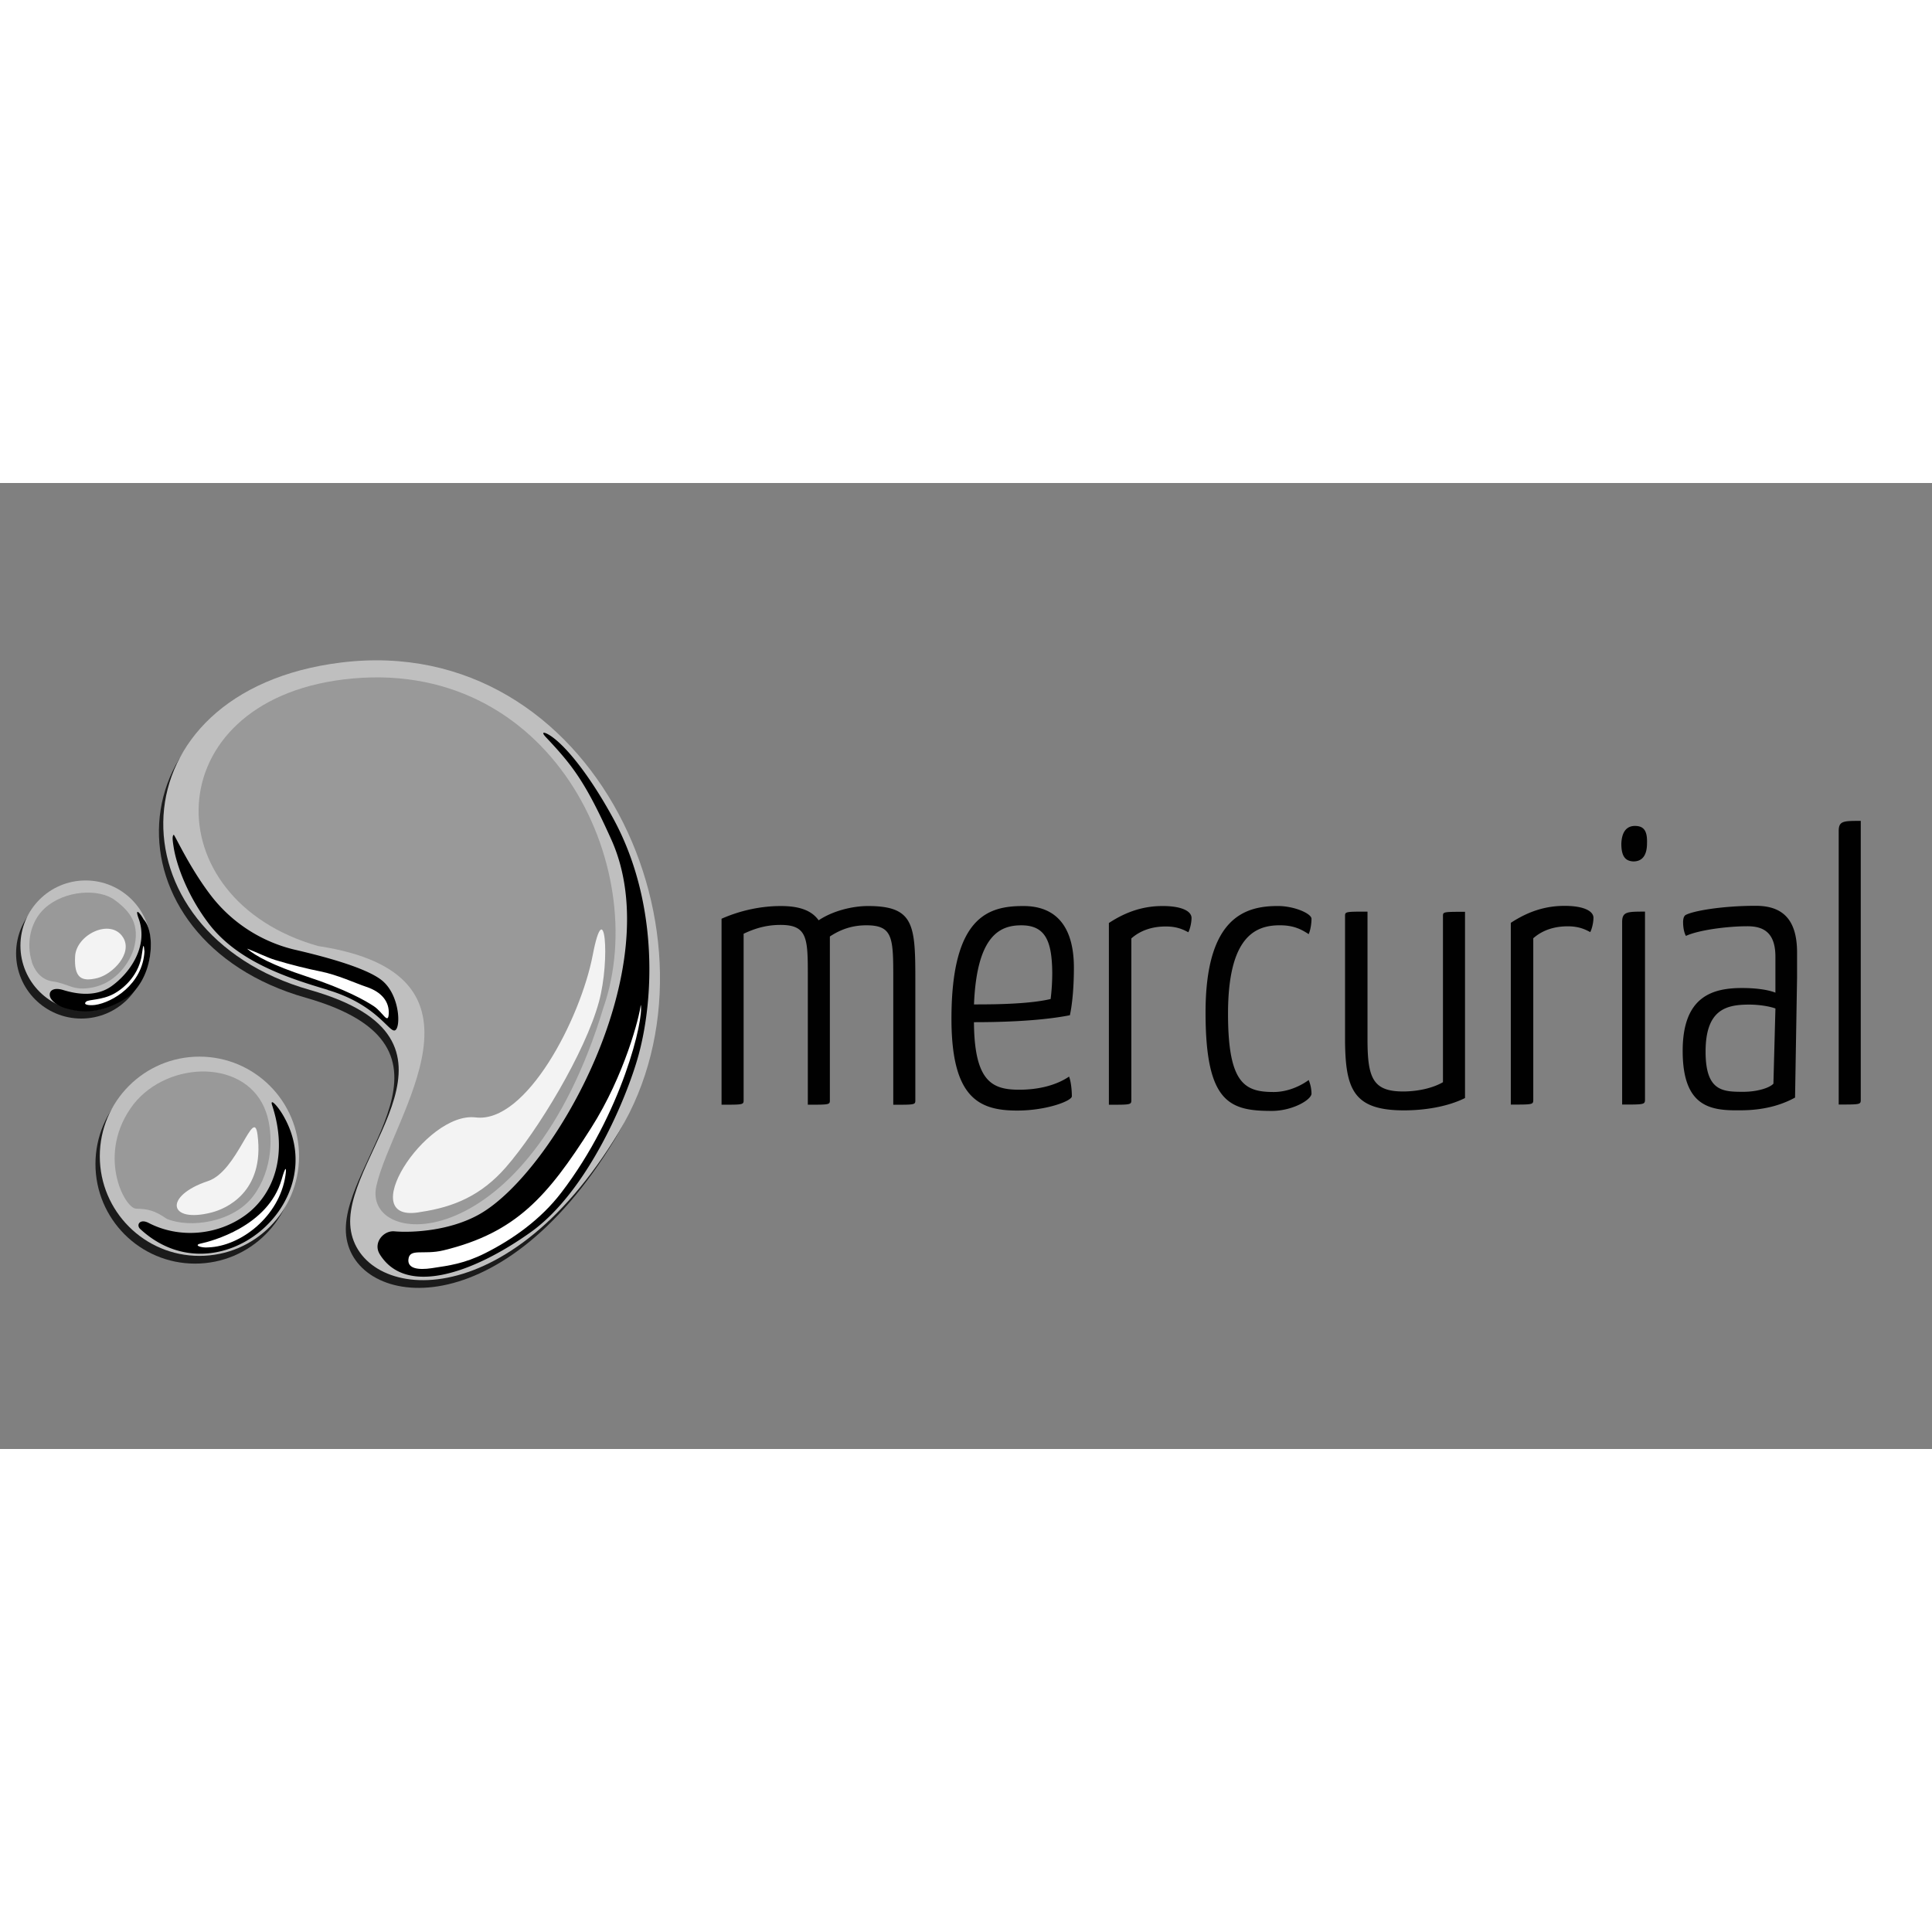 <svg xmlns="http://www.w3.org/2000/svg" xmlns:xlink="http://www.w3.org/1999/xlink" viewBox="0 0 120 60" height="1em" width="1em">
  <rect x="0" y="0" width="120" height="60" fill="#808080" stroke="none"/>
  <defs>
    <g id="a">
      <path d="M85.685 67.4C100.47 42.815 82.562 2.944 49.818 6.995c-29.585 3.657-30.06 34.797-3.988 42.194 22.563 6.408 4.66 20.72 5.184 30.25S70.63 92.425 85.685 67.4"/>
      <circle cx="31.579" cy="70.617" r="12.838"/>
      <circle cx="16.913" cy="43.476" r="8.4"/>
    </g>
  </defs>
  <use xlink:href="#a" transform="matrix(.482 0 0 .482 -3.104 8.26)" fill="#1b1b1b"/>
  <use xlink:href="#a" transform="matrix(.482 0 0 .482 -2.834 7.78)" fill="#bfbfbf"/>
  <path d="M23.587 47.9c-.432-.7.23-1.48.908-1.42 1.08.094 3.434-.013 5.29-1.065 4.64-2.63 11.778-15.283 8.187-23.264-1.607-3.572-2.4-4.595-4.046-6.343-.337-.356-.144-.337.085-.216.895.47 2.468 2.29 4.082 5.25 2.726 5.004 2.585 10.953 1.57 14.685-.706 2.596-3.14 8.47-6.702 11.008-3.57 2.545-7.748 4.005-9.376 1.364m-3.232-16.42c-2.43-.72-5.563-1.726-7.375-4.096-1.336-1.748-2.014-3.655-2.188-4.737-.06-.386-.114-.708-.002-.797.05-.04.997 2.098 2.412 3.9a9.27 9.27 0 0 0 5.037 3.222c1.465.338 4.498 1.083 5.525 1.957 1.055.9 1.143 2.84.788 3.06s-1.084-1.575-4.196-2.5M8.706 46.332c4.813 4.46 12.056-1.666 8.867-7.077-.358-.607-.823-1.07-.67-.605 1.02 3.11.078 5.572-1.68 6.84-1.723 1.244-4.092 1.452-5.988.47-.557-.29-.788.132-.528.373M3.09 31.817c.025.286.417.654 1.032.822.53.145 1.892.515 3.644-.6s1.953-4.062 1.157-4.93c-.246-.44-.567-.76-.312-.058.644 1.775-.607 3.435-1.687 4.204s-2.447.405-3.006.235-.853.023-.828.318"/>
  <path d="M25.366 48.232c-.047.556.592.665 1.452.537 1.103-.165 2.035-.29 3.304-.925 1.72-.862 3.46-2.095 4.734-3.758 3.803-4.962 5.15-10.832 4.942-11.676-.07.697-.987 4.358-3.087 7.658-2.697 4.24-4.652 6.497-9.16 7.592-1.255.305-2.122-.16-2.184.573M15.364 28.94c.513.436 1.566 1.016 3.636 1.695 2.5.82 3.72 1.53 4.23 1.87.54.362.883 1.17.916.452s-.407-1.335-1.394-1.663c-.668-.222-1.792-.75-2.87-.962-.692-.137-1.818-.408-2.784-.704-.53-.162-1.07-.447-1.734-.7m-2.883 18.308c.613-.13 4.177-1.052 5.014-3.983.26-.914.308-.73.234-.235-.376 2.528-2.765 4.392-4.798 4.46-.413.042-.954-.137-.45-.243M5.35 32.214c.16-.145.973-.085 1.707-.48s1.604-1.26 1.76-2.488c.092-.722.12-.54.156-.148-.114 2.043-1.992 3.17-3.066 3.32-.3.04-.8.015-.556-.205" fill="#fff"/>
  <path d="M37.485 32.572c3.035-8.747-3.316-21.958-16.164-20.368C9.713 13.64 9.526 25.857 19.756 28.76c11.59 1.754 4.61 10.496 3.62 14.905-.888 3.952 9.365 4.602 14.108-11.093M8.456 45.074c.726.013 1.166.115 1.902.63 1.455.605 4.13.222 5.364-1.404s1.276-3.866.805-5.22c-1.15-3.312-6.04-3.254-8.225-.504-2.363 3.07-.573 6.484.154 6.496m-6.49-15.35c.145.457.515 1.122 1.297 1.233 1.044.148 1.257.62 2.5.375s2.167-1.255 2.54-2.372c.428-1.546-.213-2.344-1.177-3.057s-3.086-.636-4.353.518c-.9.82-1.15 2.192-.797 3.303" fill="#999"/>
  <path d="M29.544 39.405c-3.14-.388-7.657 6.7-3.397 5.87s-4.26.83 0 0c2.047-.304 3.744-1.027 5.262-2.76 1.98-2.26 4.937-7.14 5.793-10.293.72-2.66.358-6.778-.385-2.908-.762 3.972-4.133 10.48-7.273 10.09M13.176 45.3c.808-.212 3.284-1.22 2.82-4.818-.235-1.823-1.23 2.262-3.07 2.874-2.79.926-2.476 2.66.252 1.944M6.064 30.745c.947-.248 2.2-1.538 1.578-2.524-.767-1.214-2.905-.175-2.977 1.177s.395 1.6 1.4 1.347" fill="#f3f3f3"/>
  <path d="M44.814 27.065c1.197-.527 2.468-.79 3.69-.79 1.172 0 1.92.288 2.343.887.897-.6 2.12-.887 3.066-.887 2.842 0 2.94 1.15 2.94 4.53v7.478c0 .335.05.335-1.37.335V30.66c0-2.444-.05-3.188-1.67-3.188-.723 0-1.47.167-2.268.695V38.28c0 .335.05.335-1.37.335V30.66c0-2.35 0-3.212-1.695-3.212-.723 0-1.446.143-2.293.55V38.28c0 .335.05.335-1.37.335V27.065m18.74-.79c-2.118 0-4.46.6-4.46 7 0 4.937 1.72 5.704 4.088 5.704 1.82 0 3.39-.6 3.39-.887 0-.36-.05-.91-.174-1.223-.773.527-1.87.815-3.09.815-1.67 0-2.792-.48-2.817-4.194 1.098 0 3.9-.024 5.958-.432.175-.79.25-1.942.25-2.948 0-2.396-.972-3.835-3.14-3.835m-.125 1.198c1.496 0 1.895.982 1.92 2.9a13.31 13.31 0 0 1-.1 1.677c-1.396.336-3.765.336-4.76.336.175-4.362 1.67-4.913 2.942-4.913m5.435-.143c1.17-.767 2.243-1.055 3.34-1.055 1.22 0 1.795.335 1.795.743 0 .24-.075.647-.2.887-.35-.192-.747-.36-1.396-.36-.797 0-1.545.215-2.143.742v9.995c0 .336.025.336-1.395.336v-11.29m12.584-.264c0-.312-1.046-.79-2.093-.79-2.02 0-4.487.695-4.487 6.615 0 5.608 1.496 6.112 4.113 6.112 1.296 0 2.468-.695 2.468-1.078a2.27 2.27 0 0 0-.175-.84c-.524.383-1.32.743-2.17.743-1.794 0-2.84-.503-2.84-4.865 0-4.818 1.72-5.49 3.215-5.49.847 0 1.32.24 1.795.55.125-.288.175-.695.175-.958M90.996 38.2c-1.098.55-2.542.767-3.788.767-3.19 0-3.665-1.342-3.665-4.53v-7.502c0-.312-.025-.312 1.396-.312v7.958c0 2.397.35 3.212 2.218 3.212.723 0 1.72-.144 2.468-.575V26.946c0-.312-.05-.312 1.37-.312V38.2m2.843-10.88c1.17-.767 2.243-1.055 3.34-1.055 1.22 0 1.795.335 1.795.743 0 .24-.075.647-.2.887-.35-.192-.748-.36-1.396-.36-.797 0-1.545.215-2.143.742v9.995c0 .336.025.336-1.395.336v-11.29m8.335-.696c-1.098 0-1.42 0-1.42.648v11.336c1.396 0 1.42 0 1.42-.335v-11.65m-1.47-4.218c0 .79.25 1.078.747 1.102.574 0 .848-.407.848-1.127.025-.742-.175-1.078-.748-1.078-.548 0-.822.407-.847 1.103m3.835 4.913c0-.264.05-.408.15-.48.474-.264 2.294-.575 4.363-.575 1.57 0 2.567.743 2.567 2.9v1.558l-.125 7.454c-.574.312-1.645.79-3.39.79-1.795.024-3.59-.143-3.59-3.69 0-3.38 1.844-3.906 3.69-3.906.698 0 1.52.072 2.07.288v-2.23c0-1.558-.797-1.894-1.745-1.894-1.27 0-3.04.24-3.813.6-.15-.263-.175-.67-.175-.814m5.733 5.32c-.474-.168-1.146-.24-1.62-.24-1.42 0-2.717.288-2.717 2.924 0 2.468 1.072 2.493 2.343 2.493.798 0 1.596-.216 1.87-.504l.125-4.673m5.3 5.632c0 .335.025.335-1.37.335v-16.97c0-.648.274-.648 1.37-.648v17.28" fill="#010101"/>
</svg>
